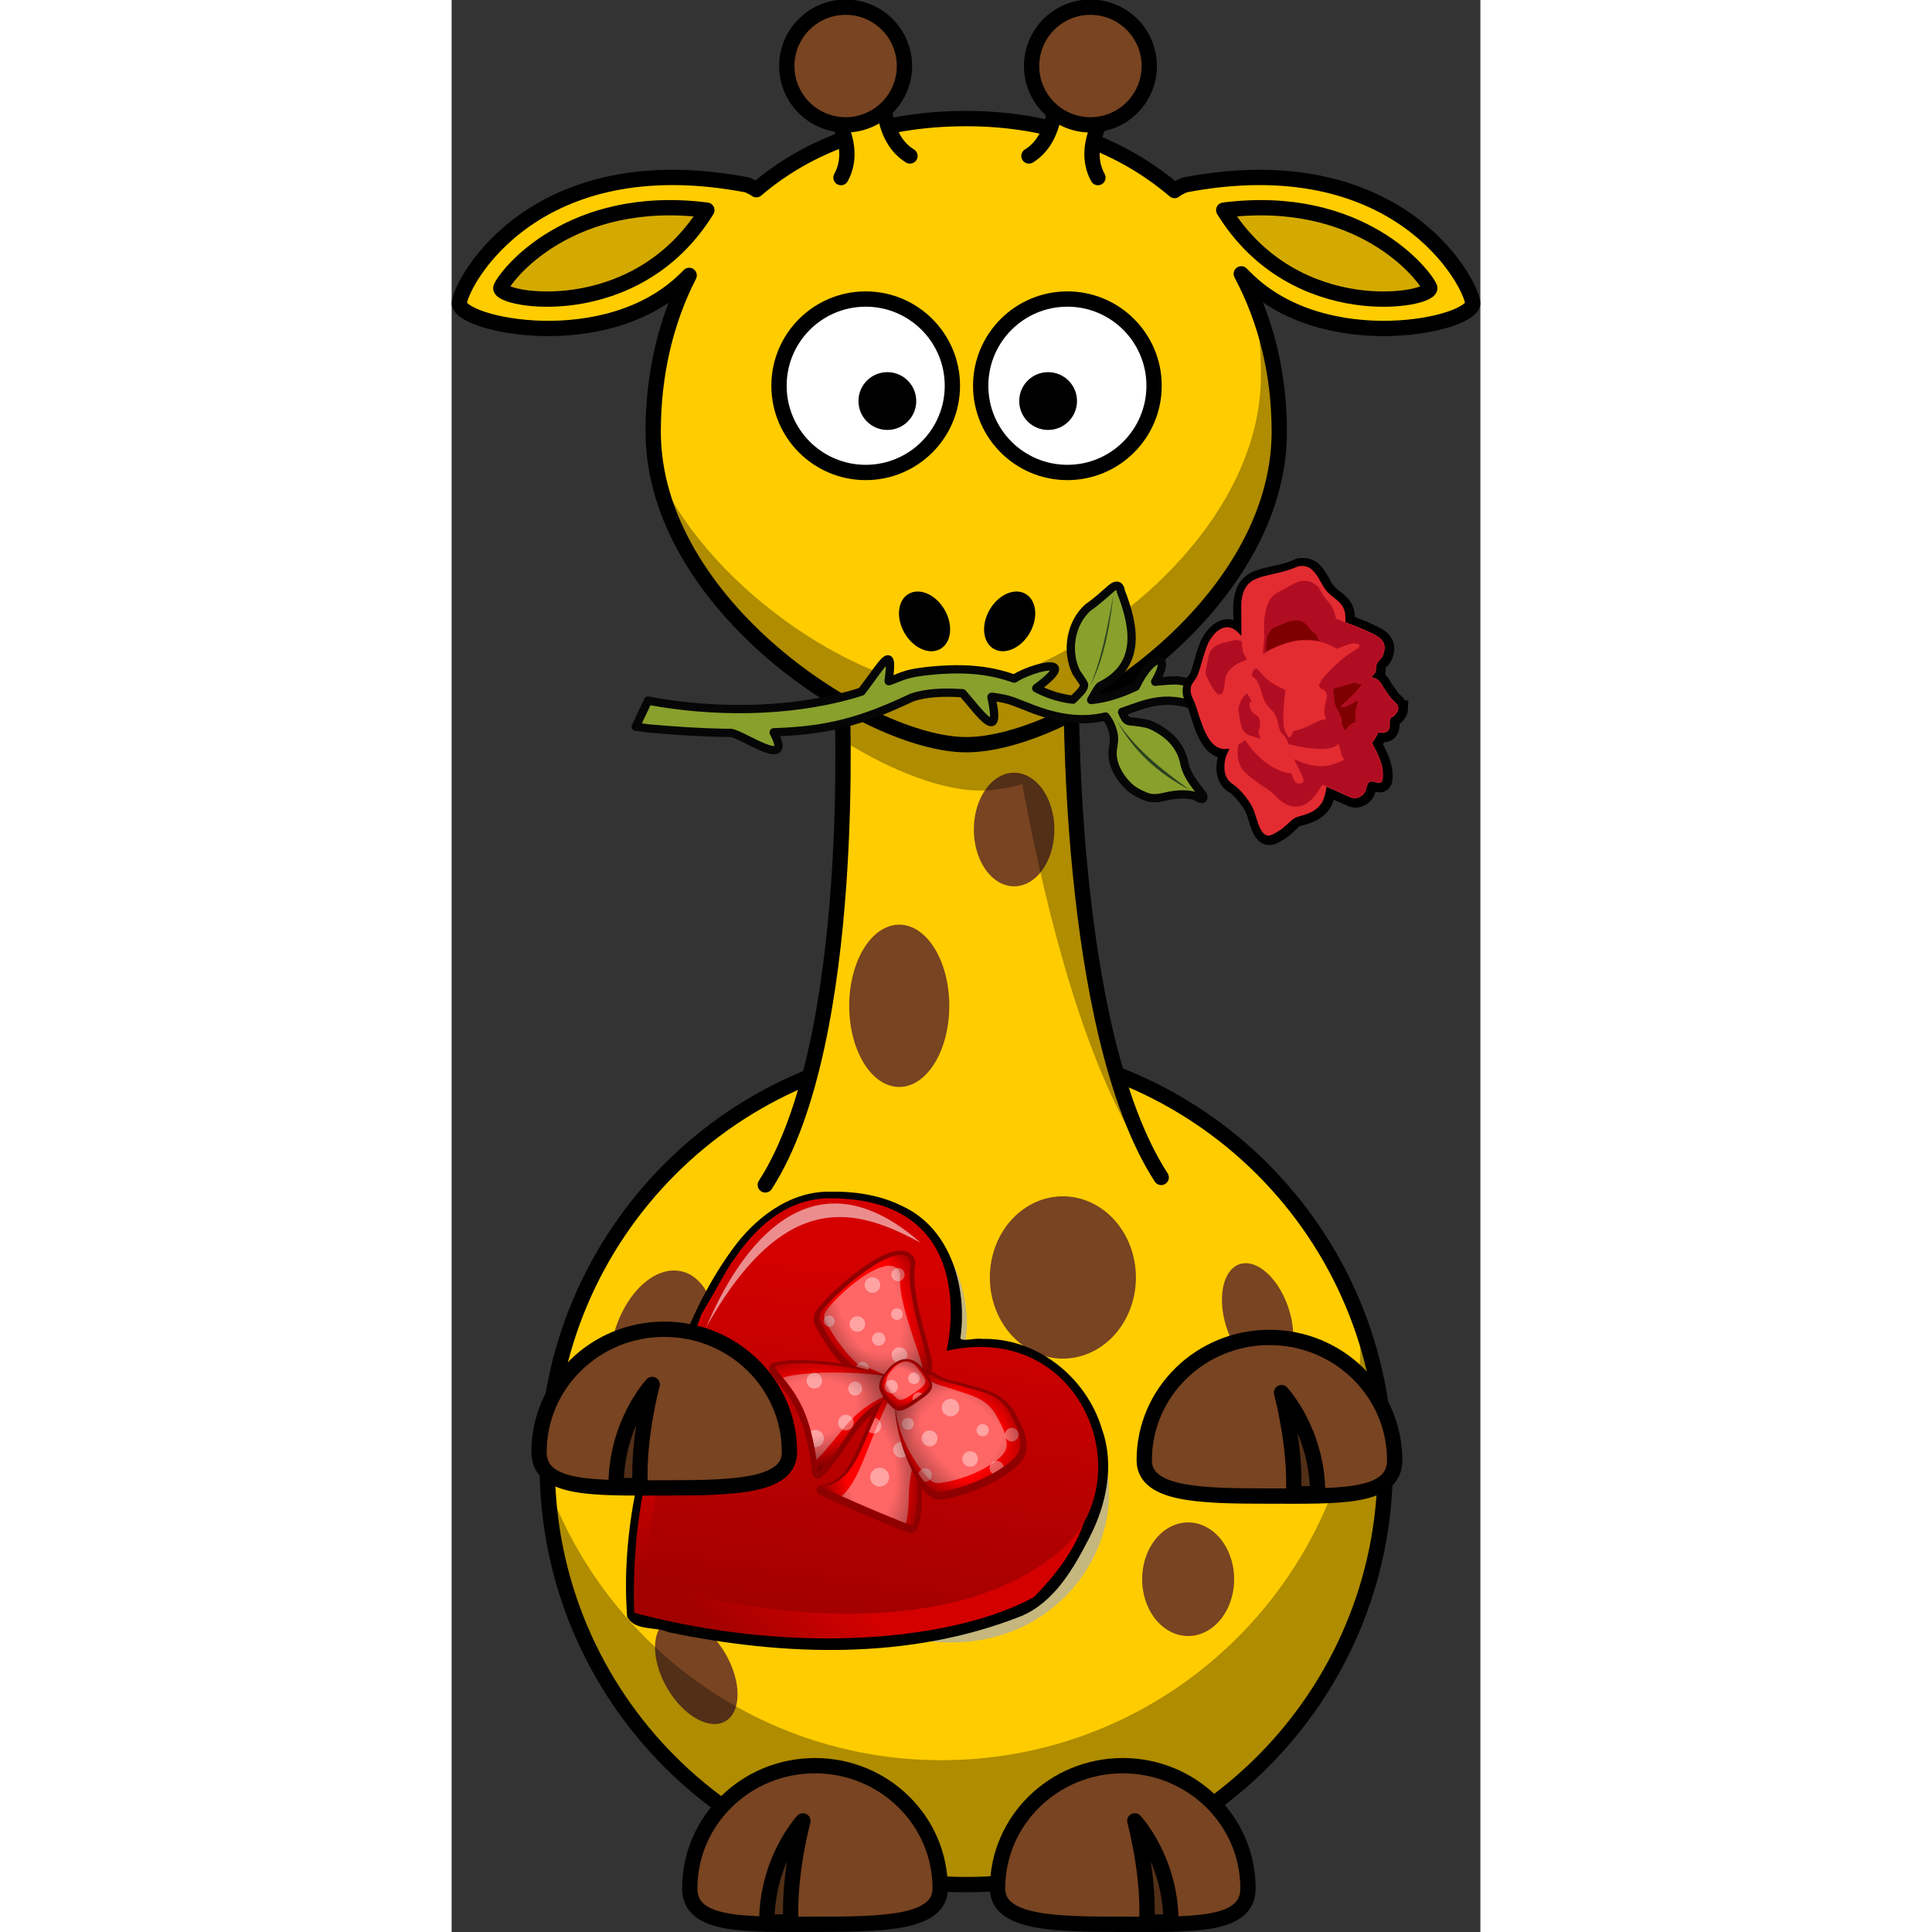 <?xml version="1.0"?>
<svg
    width="500" 
    height="500" 
    xmlns:rdf="http://www.w3.org/1999/02/22-rdf-syntax-ns#"
    xmlns="http://www.w3.org/2000/svg"
    xmlns:cc="http://creativecommons.org/ns#"
    xmlns:xlink="http://www.w3.org/1999/xlink"
    xmlns:dc="http://purl.org/dc/elements/1.1/"
    xmlns:svg="http://www.w3.org/2000/svg"
    xmlns:inkscape="http://www.inkscape.org/namespaces/inkscape"
    xmlns:sodipodi="http://sodipodi.sourceforge.net/DTD/sodipodi-0.dtd"
    xmlns:ns1="http://sozi.baierouge.fr"
    id="svg2"
    viewBox="0 0 268.96 505.1"
    version="1.0"
  >
  <rect x="0" y="0" width="268.96" height="505.1" fill="#333333" stroke="none"/>
  <defs
      id="defs4"
    >
    <linearGradient
        id="linearGradient61860"
        y2="31"
        xlink:href="#linearGradient3801-2"
        gradientUnits="userSpaceOnUse"
        x2="32"
        gradientTransform="matrix(8.303 0 0 8.303 -37.3 690.78)"
        y1="39"
        x1="30"
    />
    <linearGradient
        id="linearGradient3801-2"
      >
      <stop
          id="stop3803-9"
          stop-color="#a20000"
          offset="0"
      />
      <stop
          id="stop3805-96"
          stop-color="#d40000"
          offset="1"
      />
    </linearGradient
    >
    <linearGradient
        id="linearGradient61862"
        y2="30"
        xlink:href="#linearGradient3801-2"
        gradientUnits="userSpaceOnUse"
        x2="19"
        gradientTransform="matrix(8.303 0 0 8.303 -37.3 690.78)"
        y1="38"
        x1="20"
    />
    <linearGradient
        id="linearGradient61864"
        y2="1023.4"
        xlink:href="#linearGradient3801-2"
        gradientUnits="userSpaceOnUse"
        x2="19.146"
        gradientTransform="matrix(20.125 5.002 -5.002 20.125 4912.1 -19901)"
        y1="1031"
        x1="24.768"
    />
    <radialGradient
        id="radialGradient61866"
        xlink:href="#linearGradient8038-0"
        gradientUnits="userSpaceOnUse"
        cy="432.97"
        cx="22.471"
        gradientTransform="matrix(1.866 .666 -.315 .881 150.02 -281.68)"
        r="146.25"
    />
    <linearGradient
        id="linearGradient8038-0"
      >
      <stop
          id="stop8040-4"
          stop-opacity="0"
          offset="0"
      />
      <stop
          id="stop8046-9"
          stop-opacity="0"
          offset=".385"
      />
      <stop
          id="stop8042-3"
          stop-opacity=".604"
          offset="1"
      />
    </linearGradient
    >
    <radialGradient
        id="radialGradient61868"
        xlink:href="#linearGradient8038-0"
        gradientUnits="userSpaceOnUse"
        cy="423.83"
        cx="39.618"
        gradientTransform="matrix(1.793 -1.658 .99 1.071 -421.07 -273.49)"
        r="146.25"
    />
    <radialGradient
        id="radialGradient61870"
        xlink:href="#linearGradient8038-0"
        gradientUnits="userSpaceOnUse"
        cy="437.53"
        cx="408.13"
        gradientTransform="matrix(1.73 -.214 .116 .938 -393.22 -194.25)"
        r="156.27"
    />
    <radialGradient
        id="radialGradient61872"
        xlink:href="#linearGradient8038-0"
        gradientUnits="userSpaceOnUse"
        cy="452.36"
        cx="410.33"
        gradientTransform="matrix(.412 1.539 -1.123 .301 686.8 -631.1)"
        r="156.27"
    />
    <radialGradient
        id="radialGradient61874"
        xlink:href="#linearGradient8038-0"
        gradientUnits="userSpaceOnUse"
        cy="655.49"
        cx="364.84"
        gradientTransform="matrix(1.175 .678 -.349 .605 100.64 -347.67)"
        r="159.2"
    />
    <radialGradient
        id="radialGradient61876"
        xlink:href="#linearGradient8038-0"
        gradientUnits="userSpaceOnUse"
        cy="647.08"
        cx="163.27"
        gradientTransform="matrix(.812 .469 -.748 1.295 501.7 -600.93)"
        r="136.94"
    />
    <radialGradient
        id="radialGradient61878"
        xlink:href="#linearGradient8038-0"
        gradientUnits="userSpaceOnUse"
        cy="651"
        cx="162.9"
        gradientTransform="matrix(1.301 .751 -1.018 1.764 594.67 -946.37)"
        r="136.94"
    />
    <radialGradient
        id="radialGradient61880"
        xlink:href="#linearGradient8038-0"
        gradientUnits="userSpaceOnUse"
        cy="468.42"
        cx="227.08"
        gradientTransform="matrix(.297 1.109 -1.496 .401 848.4 -283.37)"
        r="48.898"
    />
  </defs
  >
  <path
      id="path2383"
      stroke-linejoin="round"
      d="m244.08 383.14c0.018 60.508-49.029 109.57-109.54 109.57-60.508 0-109.55-49.061-109.54-109.57-0.018-60.508 49.029-109.57 109.54-109.57 60.508 0 109.55 49.061 109.54 109.57z"
      stroke="#000"
      stroke-linecap="round"
      stroke-width="4"
      fill="#fc0"
  />
  <path
      id="path3242"
      d="m71.652 432.46a15.203 8.839 60.05 0 1 -15.317 8.826 15.203 8.839 60.05 1 1 15.317 -8.826z"
      fill="#784421"
  />
  <path
      id="path3221"
      d="m237.46 345.56c0.077 1.682 0.125 3.393 0.125 5.094 0 60.464-49.067 109.53-109.53 109.53-47.262 0-87.591-29.999-102.94-71.969 2.654 58.112 50.674 104.47 109.44 104.47 60.464 0 109.53-49.067 109.53-109.53 0-13.202-2.338-25.87-6.625-37.594z"
      fill-opacity=".314"
  />
  <path
      id="path3172"
      stroke-linejoin="round"
      d="m142.73 493.71c0 9.091 14.665 9.381 32.735 9.381s32.735 0.693 32.735-9.381c0-17.716-14.665-32.094-32.735-32.094s-32.735 14.378-32.735 32.094z"
      stroke="#000"
      stroke-linecap="round"
      stroke-width="4"
      fill="#784421"
  />
  <path
      id="path3174"
      stroke-linejoin="round"
      d="m188.05 502.49c0-16.368-9.443-26.44-9.443-26.44s3.777 13.849 3.148 26.44h6.295z"
      fill-rule="evenodd"
      fill-opacity=".314"
      stroke="#000"
      stroke-width="4"
  />
  <path
      id="path2399"
      stroke-linejoin="round"
      d="m82.009 309.78c24.501-37.9 20.001-128.73 20.001-128.73l60-3.267s-1.5 91.485 23.5 130.04"
      fill-rule="evenodd"
      stroke="#000"
      stroke-linecap="round"
      stroke-width="4"
      fill="#fc0"
  />
  <path
      id="path3244"
      d="m157.58 216.87a10.521 14.849 0 0 1 -21.042 0 10.521 14.849 0 1 1 21.042 0z"
      fill="#784421"
  />
  <path
      id="path3214"
      d="m162 177.78-17.156 0.938l-42.84 2.34s0.241 4.854 0.312 12.562c13.159 8.256 26.42 13.062 35.719 13.062 3.328 0 7.105-0.572 11.156-1.656 6.186 33.341 17.668 80.343 36.031 102.5l-1 0.344 1.281-0.031c-17.207-26.536-21.834-78.152-23.062-107.75-0.139-3.351-0.245-6.436-0.312-9.156-0.051-2.174-0.075-4.097-0.094-5.781-0.017-1.357-0.027-2.377-0.031-3.375-0.005-1.55-0.006-1.748 0-2.406 0.002-1.045 0-1.594 0-1.594z"
      fill-opacity=".314"
      fill-rule="evenodd"
  />
  <path
      id="path3155"
      stroke-linejoin="round"
      d="m134.54 31.003c-22.79 0-41.278 6.968-54.875 18.594-0.571-0.426-1.343-0.805-2.344-1.25-55.507-10.607-74.604 25.093-75.312 30.75-0.707 5.657 38.515 14.485 59.375-6.375 0.271-0.271 0.455-0.455 0.719-0.719-6.171 12.024-9.406 25.97-9.406 40.844 0 45.174 56.125 81.844 81.844 81.844 26.717 0 81.844-36.669 81.844-81.844 0-15.041-3.463-29.135-9.938-41.25 0.408 0.407 0.701 0.701 1.125 1.125 20.86 20.86 60.082 12.032 59.375 6.375-0.707-5.657-19.773-41.357-75.281-30.75-1.173 0.521-2.085 0.952-2.656 1.469-13.735-11.746-32.207-18.812-54.469-18.812z"
      stroke="#000"
      stroke-linecap="round"
      stroke-width="4"
      fill="#fc0"
  />
  <path
      id="path3157"
      stroke-linejoin="round"
      d="m130.92 100.85c0.004 12.519-10.144 22.67-22.663 22.67s-22.667-10.151-22.663-22.67c-0.004-12.519 10.144-22.67 22.663-22.67s22.666 10.151 22.663 22.67z"
      stroke="#000"
      stroke-linecap="round"
      stroke-width="4"
      fill="#fff"
  />
  <path
      id="path3159"
      stroke-linejoin="round"
      d="m183.65 100.85c0.004 12.519-10.144 22.67-22.663 22.67s-22.667-10.151-22.663-22.67c-0.004-12.519 10.144-22.67 22.663-22.67s22.666 10.151 22.663 22.67z"
      stroke="#000"
      stroke-linecap="round"
      stroke-width="4"
      fill="#fff"
  />
  <path
      id="path3161"
      d="m163.5 104.85c0.001 4.173-3.381 7.556-7.554 7.556-4.173 0-7.556-3.384-7.554-7.556-0.001-4.173 3.381-7.556 7.554-7.556 4.173 0 7.556 3.384 7.554 7.556z"
  />
  <path
      id="path3163"
      d="m121.47 104.85c0.001 4.173-3.381 7.556-7.554 7.556-4.173 0-7.556-3.384-7.554-7.556-0.001-4.173 3.381-7.556 7.554-7.556 4.173 0 7.556 3.384 7.554 7.556z"
  />
  <path
      id="path3231"
      d="m208.96 73.927c1.755 7.632 2.625 15.723 2.625 24.125 0 45.174-55.127 81.844-81.844 81.844-20.706 0-61.097-23.756-76.062-56.594 7.616 40.246 57.172 71.375 80.875 71.375 26.717 0 81.844-36.669 81.844-81.844 0-14.081-2.413-27.332-7.438-38.906z"
      fill-opacity=".314"
  />
  <path
      id="path3329"
      stroke-linejoin="round"
      d="m127.73 493.71c0 9.091-14.665 9.381-32.735 9.381s-32.735 0.693-32.735-9.381c0-17.716 14.665-32.094 32.735-32.094s32.735 14.378 32.735 32.094z"
      stroke="#000"
      stroke-linecap="round"
      stroke-width="4"
      fill="#784421"
  />
  <path
      id="path3331"
      stroke-linejoin="round"
      d="m82.403 502.49c0-16.368 9.443-26.44 9.443-26.44s-3.777 13.849-3.148 26.44h-6.295z"
      fill-rule="evenodd"
      fill-opacity=".314"
      stroke="#000"
      stroke-width="4"
  />
  <path
      id="path2398"
      d="m151.14 165.48c-2.293 3.973-6.5 5.839-9.397 4.166-2.897-1.672-3.385-6.249-1.09-10.221 2.293-3.973 6.5-5.839 9.397-4.166s3.385 6.249 1.09 10.221z"
  />
  <path
      id="path2412"
      d="m118.4 165.48c2.293 3.973 6.5 5.839 9.397 4.166 2.897-1.672 3.385-6.249 1.09-10.221-2.293-3.973-6.5-5.839-9.397-4.166s-3.385 6.249-1.09 10.221z"
  />
  <path
      id="path3190"
      stroke-linejoin="round"
      d="m201.86 54.94c35.782-4.567 52.523 16.965 53.837 20.227 1.313 3.263-35.125 10.114-53.837-20.227z"
      fill-rule="evenodd"
      stroke="#000"
      stroke-width="4"
      fill="#d4aa00"
  />
  <path
      id="path3230"
      d="m68.203 356.28a13.435 21.213 13.776 0 1 -26.097 -6.398 13.435 21.213 13.776 1 1 26.097 6.398z"
      fill="#784421"
  />
  <path
      id="path3232"
      d="m141.42 390.2a24.395 25.809 0 0 1 -48.79 0 24.395 25.809 0 1 1 48.79 0z"
      fill="#784421"
  />
  <path
      id="path3234"
      d="m218.77 341.91a14.849 8.485 71.565 0 1 -16.1 5.367 14.849 8.485 71.565 0 1 16.1 -5.367z"
      fill="#784421"
  />
  <path
      id="path3236"
      d="m204.58 412.87a12.021 14.849 0 0 1 -24.042 0 12.021 14.849 0 1 1 24.042 0z"
      fill="#784421"
  />
  <path
      id="path3238"
      d="m178.9 333.98a19.092 21.213 0 0 1 -38.184 0 19.092 21.213 0 1 1 38.184 0z"
      fill="#784421"
  />
  <path
      id="path3240"
      d="m130.11 262.96a13.081 21.213 0 0 1 -26.163 0 13.081 21.213 0 1 1 26.163 0z"
      fill="#784421"
  />
  <path
      id="path3246"
      stroke-linejoin="round"
      d="m66.732 54.94c-35.782-4.567-52.523 16.965-53.837 20.227-1.313 3.263 35.125 10.114 53.837-20.227z"
      fill-rule="evenodd"
      stroke="#000"
      stroke-width="4"
      fill="#d4aa00"
  />
  <g
      id="g4540"
      transform="translate(817.85 165.13)"
    >
    <g
        id="g4537"
      >
      <path
          id="path3172-7"
          stroke-linejoin="round"
          d="m-636.77 216.62c0 9.091 14.665 9.381 32.735 9.381s32.735 0.693 32.735-9.381c0-17.716-14.665-32.094-32.735-32.094s-32.735 14.378-32.735 32.094z"
          stroke="#000"
          stroke-linecap="round"
          stroke-width="4"
          fill="#784421"
      />
    </g
    >
    <path
        id="path3174-4"
        stroke-linejoin="round"
        d="m-591.44 225.4c0-16.368-9.443-26.44-9.443-26.44s3.777 13.849 3.148 26.44h6.295z"
        fill-rule="evenodd"
        fill-opacity=".314"
        stroke="#000"
        stroke-width="4"
    />
  </g
  >
  <g
      id="g61827"
      transform="matrix(.709 0 0 .709 -713.07 -76.965)"
    >
    <path
        id="path2882-0"
        opacity=".72"
        d="m1190.2 611.04c22.698-12.698-29.697-142.99-53.188 85.968 107.17 66.775 159.16-82.051 53.188-85.968z"
        style="color:#000000"
        fill="#afafaf"
    />
    <path
        id="path3832-4-9"
        style="color:#000000"
        d="m1144.9 547.98c-14.903-0.087-27.823 10.195-35.884 21.599-9.484 13.057-16.219 27.909-21.661 43.042-11.532 29.097-19.248 60.632-16.888 92.097 2.88 5.427 10.197 3.441 15.051 5.666 42.761 8.902 88.909 10.413 130.07-5.821 12.383-5.111 19.528-17.687 25.379-29.098 6.282-12.219 9.305-26.795 4.555-40.037-5.718-19.069-24.033-33.731-44.282-33.157-2.431-0.49-6.876 1.114-7.902-0.186 2.666-18.491-3.419-40.492-21.382-48.775-8.316-4.176-17.79-5.526-27.053-5.33z"
    />
    <g
        id="g51791-5"
        transform="matrix(.233 .972 -.972 .233 1392.9 342.6)"
      >
      <g
          id="g48434-7"
          transform="matrix(.471 -.493 .493 .471 -300.36 -10.743)"
        >
        <path
            id="path3832-43"
            d="m151.05 1003 2.613 19.872c87.677-23.887 157.75-74.725 182.66-116.24 6.264-24.742 5.929-43.829 0-58.12l-185.27 154.46z"
            style="color:#000000"
            fill="url(#linearGradient61860)"
        />
        <path
            id="path3834-0"
            d="m103.85 831.93v33.211c8.303 41.514 8.303 91.331 49.817 157.75v-24.908l-49.817-166.06z"
            style="color:#000000"
            fill="url(#linearGradient61862)"
        />
        <path
            id="path3657-8"
            d="m228.39 815.33s-23.677-81.505-95.868-39.693c-74.035 42.88 18.18 230.77 18.18 230.77s150.84-34.347 185.06-127.72c20.497-55.919-51.731-115.2-107.37-63.36z"
            style="color:#000000"
            fill="url(#linearGradient61864)"
        />
        <path
            id="path4089-5"
            opacity=".78"
            style="color:#000000"
            d="m24.5 1014.1c-4.534 0.166-9.482 1.078-9.312 11.812-0.156-1.53-2.04-14.042 9.312-11.812z"
            fill-opacity=".71"
            transform="matrix(8.303 0 0 8.303 -16.543 -7648.2)"
            fill="#fff"
        />
      </g
      >
      <g
          id="g48308-7"
          transform="matrix(.191 -.085 .085 .191 162.67 267.15)"
        >
        <path
            id="path2297-0"
            d="m47.087 7.675c-11.863-0.155-22.688 9.345-28.693 25.605-8.451 22.883-10.153 55.278-9.199 86.46 0.954 31.182 4.744 60.623 8.953 77.284 1.854 7.338 5.222 12.799 9.333 16.339 4.111 3.539 8.677 4.979 11.997 5.573 30.399 5.413 57.059 6.73 81.626 3.85-30.8 30.16-59.225 63.035-71.062 88.542-0.604 1.302-1.418 2.707-2.26 4.521-0.842 1.815-2.448 4.363-1.164 8.886 0.642 2.261 2.382 4.451 4.118 5.618s3.374 1.632 4.924 1.947c3.101 0.631 6.24 0.633 10.587 0.403 55.56-2.929 91.162-0.154 170.06 44.808 1.246 0.71 3.609 3.158 8.169 5.058 1.14 0.475 2.57 1.024 4.834 0.918 2.265-0.106 5.456-1.587 7.05-3.715 3.189-4.256 2.288-7.192 1.858-10.34-2.827-20.663-7.669-38.881-23.545-84.759-6.764-19.547-9.436-35.599-9.535-49.956 17.342 31.856 33.045 57.194 42.458 78.582 11.651 26.474 14.356 46.045 1.477 70.413-1.621 3.052-1.11 6.8 1.269 9.306 2.38 2.506 6.095 3.211 9.228 1.75 23.362-10.786 104.31-55.505 147.41-82.208 2.969-1.84 5.532-3.984 7.117-7.274 1.586-3.29 1.377-7.402 0.358-10.094-2.038-5.384-5.162-7.675-6.849-9.848-11.467-14.767-27.968-27.964-46.196-40.869 0.22-0.006 0.452 0.006 0.671 0 10.188-0.293 17.831-1.258 24.396-4.387 6.565-3.129 11.184-8.605 14.436-14.906 17.683-34.231 31.645-80.163 32.297-123.73 0.326-21.804-4.031-34.858-11.325-43.129-7.294-8.271-15.856-10.831-20.815-13.989-3.594-2.288-7.258-3.299-11.997-4.633-4.738-1.334-10.223-2.617-15.712-3.738-10.978-2.242-20.866-3.934-26.903-3.962-19.025-0.086-33.867 5.114-47.874 13.608s-27.481 19.98-46.129 33.528c-9.644 7.006-17.024 14.65-26.433 18.845-6.168 2.75-11.831 4.361-17.301 8.169-0.063 0.044-0.116 0.112-0.179 0.157-0.711-1.194-1.44-2.365-2.395-3.491-4.777-5.634-11.278-8.885-21.889-13.765-16.736-7.697-44.537-17.966-72.136-30.618-27.64-12.649-54.865-27.921-68.891-43.26-4.143-4.531-9.974-7.417-16.182-7.498z"
            fill="#8f0000"
            fill-rule="evenodd"
        />
        <path
            id="path2299-4"
            d="m209.71 142.6c-12.248 0.185-17.285 9.133-8.287 29.412 48.384 109.04 102.4 151.94 71.375 210.63 21.746-10.04 102.57-54.6 144.7-80.701 8.739-5.415 2.795-9.763-1.48-15.269-12.112-15.597-31.241-30.135-52.482-44.748-39.147-5.594-83.616-18.785-122.24-46.781-31.092-22.534-22.243-33.098-18.783-50.405-4.79-1.454-9.118-2.199-12.795-2.143z"
            fill="#f00"
            fill-rule="evenodd"
        />
        <path
            id="path2301-7"
            d="m223.57 127.47c0.027-16.329 8.798-17.208 22.671-23.393 11.011-4.909 18.816-13.095 27.53-19.425 37.309-27.104 53.29-45.191 88.097-45.033 7.674 0.035 42.51 6.367 49.708 10.951 12.277 7.817 28.666 8.651 28.053 49.585-0.619 41.372-14.105 85.895-31.006 118.61-5.534 10.723-12.285 14.212-31.498 14.765-42.181 1.215-92.661-6.324-135.84-36.912-36.708-26.006-17.765-40.619-17.718-69.149z"
            fill="#f00"
            fill-rule="evenodd"
        />
        <path
            id="path2303-8"
            d="m46.493 15.608c-7.323-0.095-15.523 5.875-20.772 20.087-15.159 41.047-7.749 126.3 0 156.98 3.04 12.037 9.885 14.883 14.761 15.756 37.597 6.695 68.751 6.977 97.141 0.619 12.774-11.597 29.925-23.757 42.383-30.517 10.169-5.517 14.593-6.279 16.043-4.287 1.03-2.13 1.801-4.201 2.409-6.165 7.058-22.804 11.454 1.321 15.269-16.485 1.876-8.753 11.85-18.593 9.723-28.285-3.558-16.21-4.429-18.629-24.992-28.086-31.8-14.625-110.87-41.049-141.73-74.797-2.791-3.057-6.391-4.767-10.227-4.817z"
            fill="#f00"
            fill-rule="evenodd"
        />
        <path
            id="path2305-3"
            d="m56.726 310.8c-3.098 6.675-7.552 10.686 8.367 9.843 55.364-2.918 93.552 0.425 172.26 45.279 4.744 2.703 11.138 9.462 9.843 0-2.714-19.836-7.259-37.035-22.886-82.191-14.898-43.052-10.705-71.487-1.723-99.417 9.247-28.755 13.714-47.425-29.038-17.226-44.42 31.39-117.75 102.61-136.82 143.72z"
            fill="#f00"
            fill-rule="evenodd"
        />
        <path
            id="path2307-5"
            d="m57.012 36.733c-6.435 0-11.645 5.21-11.645 11.645 0 6.435 5.21 11.668 11.645 11.668 6.435 0 11.668-5.232 11.668-11.668 0-6.435-5.232-11.645-11.668-11.645zm346.16 12.154c-6.637 0-12.021 5.384-12.021 12.021 0 6.637 5.384 12.043 12.021 12.043 6.637 0 12.021-5.406 12.021-12.043 0-6.637-5.384-12.021-12.021-12.021zm-359.02 32.727c-7.588 0-13.745 6.179-13.745 13.767 0 7.588 6.157 13.745 13.745 13.745 7.588 0 13.745-6.157 13.745-13.745 0-7.588-6.157-13.767-13.745-13.767zm66.934 0.508c-5.686 0-10.297 4.611-10.298 10.298 0 5.686 4.611 10.297 10.298 10.297 5.686 0 10.297-4.611 10.297-10.297 0-5.686-4.611-10.298-10.297-10.298zm254.7 3.933c-5.958 0-10.806 4.826-10.806 10.784 0 5.958 4.848 10.806 10.806 10.806 5.958 0 10.784-4.848 10.784-10.806 0-5.958-4.826-10.784-10.784-10.784zm-66.204 15.999c-8.539 0-15.468 6.929-15.468 15.468 0 8.539 6.929 15.468 15.468 15.468 8.539 0 15.468-6.929 15.468-15.468 0-8.539-6.929-15.468-15.468-15.468zm134.11 3.204c-6.909 0-12.507 5.598-12.507 12.507 0 6.909 5.598 12.507 12.507 12.507 1.207 0 2.364-0.167 3.469-0.486 1.135-7.734 1.92-15.469 2.276-23.136-1.723-0.891-3.673-1.392-5.745-1.392zm-262.57 13.77c-7.588 0-13.745 6.157-13.745 13.745 0 7.588 6.157 13.745 13.745 13.745 2.346 0 4.542-0.598 6.475-1.635 0.037-0.356 0.067-0.693 0.11-1.061 0.722-6.123 2.879-11.563 6.209-16.043-2.001-5.118-6.97-8.751-12.795-8.751zm221.46 12.551c-7.588 0-13.745 6.157-13.745 13.745 0 7.588 6.157 13.745 13.745 13.745 7.588 0 13.745-6.157 13.745-13.745 0-7.588-6.157-13.745-13.745-13.745zm-266.25 1.238c-6.501 0-11.778 5.277-11.778 11.778 0 6.501 5.277 11.778 11.778 11.778 6.501 0 11.778-5.277 11.778-11.778 0-6.501-5.277-11.778-11.778-11.778zm-43.798 11.8c-7.588 0-13.745 6.157-13.745 13.745 0 7.588 6.157 13.745 13.745 13.745 7.588 0 13.745-6.157 13.745-13.745 0-7.588-6.157-13.745-13.745-13.745zm237.7 21.413c-7.724 0-13.988 6.264-13.988 13.988 0 7.724 6.264 14.01 13.988 14.01 7.724 0 14.01-6.286 14.01-14.01 0-7.724-6.286-13.988-14.01-13.988zm-43.797 18.208c-5.822 0-10.541 4.74-10.541 10.563 0 5.822 4.718 10.541 10.541 10.541 5.822 0 10.541-4.718 10.541-10.541 0-5.822-4.718-10.563-10.541-10.563zm-228.36 0.751c-5.415 0-9.811 4.397-9.811 9.811s4.397 9.789 9.811 9.789c5.415 0 9.811-4.375 9.811-9.789 0-5.415-4.397-9.811-9.811-9.811zm101.76 2.453c-6.162 0-11.181 4.997-11.181 11.159 0 2.747 1 5.259 2.652 7.204 5.474-4.72 11.515-9.441 17.546-13.767-2.03-2.779-5.312-4.596-9.016-4.596zm216.91 26.34c-6.501 0-11.778 5.277-11.778 11.778 0 3.036 1.16 5.8 3.05 7.889 5.905 0.223 11.692 0.262 17.347 0.133 1.958-2.103 3.16-4.923 3.16-8.021 0-6.501-5.277-11.778-11.778-11.778zm-196.12 4.663c-6.773 0-12.286 5.491-12.286 12.264 0 6.773 5.513 12.286 12.286 12.286 6.773 0 12.264-5.513 12.264-12.286 0-6.773-5.491-12.264-12.264-12.264zm123.61 5.48c-1.59 2.27-2.519 5.04-2.519 8.021 0 7.724 6.264 13.988 13.988 13.988 7.504 0 13.645-5.905 13.988-13.325-8.467-2.445-16.976-5.331-25.456-8.684zm-52.018 7.071c-3.608 0-6.894 1.392-9.347 3.668 4.537 8.202 8.919 15.931 13.104 23.291 5.761-1.637 9.988-6.93 9.988-13.214 0-7.588-6.157-13.745-13.745-13.745zm-126.49 34.693c-7.588 0-13.745 6.157-13.745 13.745 0 7.588 6.157 13.745 13.745 13.745 7.588 0 13.745-6.157 13.745-13.745 0-7.588-6.157-13.745-13.745-13.745zm92.523 0.751c-7.588 0-13.745 6.157-13.745 13.745 0 7.588 6.157 13.745 13.745 13.745 7.588 0 13.767-6.157 13.767-13.745 0-7.588-6.179-13.745-13.767-13.745zm112.72 8.353c-9.218 0-16.706 7.488-16.706 16.706 0 9.218 7.488 16.706 16.706 16.706 9.218 0 16.684-7.488 16.684-16.706 0-9.218-7.466-16.706-16.684-16.706zm-123.25 50.23c-7.825 0-14.264 5.924-15.115 13.524 8.244 3.418 16.932 7.399 26.23 12.065 2.532-2.72 4.088-6.354 4.088-10.364 0-8.403-6.8-15.225-15.203-15.225z"
            fill="#fff"
            fill-opacity=".4"
        />
        <path
            id="path2309-1"
            d="m223.2 135.5c0.025-13.811 8.133-14.554 20.957-19.785 10.179-4.152 17.394-11.075 25.449-16.429 34.489-22.924 49.262-38.221 81.438-38.087 7.094 0.03 39.297 5.385 45.951 9.262 11.349 6.611 26.499 7.316 25.933 41.937-0.572 34.99-13.039 72.646-28.663 100.32-5.116 9.069-11.357 12.019-29.118 12.487-38.993 1.028-85.657-5.349-125.57-31.219-33.934-21.994-16.423-34.354-16.379-58.483z"
            fill-rule="evenodd"
            fill="#fff"
            fill-opacity=".4"
        />
        <path
            id="path2311-3"
            d="m50.668 42.753c-7.151-0.078-15.158 4.802-20.282 16.416-14.802 33.545-7.567 103.22 0 128.29 2.969 9.837 9.652 12.163 14.413 12.876 36.712 5.472 67.132 5.702 94.853 0.506 12.474-9.477 29.22-19.415 41.385-24.939 9.929-4.509 14.25-5.131 15.665-3.503 1.006-1.74 1.758-3.433 2.352-5.038 6.892-18.636 11.184 1.08 14.91-13.472 1.831-7.153 11.571-15.195 9.494-23.116-3.474-13.248-4.325-15.224-24.404-22.953-31.06-11.966-108.27-33.56-138.4-61.14-2.731-2.499-6.246-3.896-9.992-3.937z"
            fill-rule="evenodd"
            fill="#fff"
            fill-opacity=".4"
        />
        <path
            id="path2313-0"
            d="m219.47 152.3c-5.421 1.571-13.594 6.122-25.434 14.452-0.55 0.489-1.087 0.943-1.657 1.458-36.592 33.087-97.056 107.47-114.97 151.9 47.16-1.569 84.238 3.908 151.63 41.146-2.32-15.586-6.395-34.709-14.386-67.884-11.127-46.197-6.973-76.695 1.105-106.67 4.673-17.338 8.051-31.285 3.735-34.406-0.007 0.002-0.015-0.002-0.022 0z"
            fill-rule="evenodd"
            fill="#fff"
            fill-opacity=".4"
        />
        <path
            id="path2315-0"
            d="m209.71 142.6c-7.487 0.113-12.277 3.514-12.817 10.762 5.438 2.784 10.99 5.148 16.021 6.784 1.389-2.124 3.696-3.286 6.74-3.558 0.829-3.728 1.998-7.577 2.851-11.844-4.79-1.454-9.118-2.199-12.795-2.143zm3.204 17.546c-2.836 4.338-1.831 12.696 4.641 25.788 43.924 88.855 85.46 133.79 89.319 179.15 32.396-17.423 77.391-42.784 106.75-60.768-0.961-1.192-2.01-2.422-3.005-3.712-12.035-15.597-32.501-28.842-49.3-44.748-3.967-3.756-9.378-9.744-15.711-16.971-34.424-6.829-71.483-19.93-104.32-43.731-19.85-14.386-23.409-23.892-22.495-33.39-1.843-0.412-3.813-0.942-5.878-1.613z"
            fill-rule="evenodd"
            fill="#fff"
            fill-opacity=".4"
        />
        <path
            id="path2317-6"
            d="m46.493 15.608c-7.323-0.095-15.523 5.875-20.772 20.087-15.159 41.047-7.749 126.3 0 156.98 3.04 12.037 9.885 14.883 14.761 15.756 37.597 6.695 68.751 6.977 97.141 0.619 12.774-11.597 29.925-23.757 42.383-30.517 10.169-5.517 14.593-6.279 16.043-4.287 1.03-2.13 1.801-4.201 2.409-6.165 7.058-22.804 11.454 1.321 15.269-16.485 1.876-8.753 11.85-18.593 9.723-28.285-3.558-16.21-4.429-18.629-24.992-28.086-31.8-14.625-110.87-41.049-141.73-74.797-2.791-3.057-6.391-4.767-10.227-4.817z"
            fill="url(#radialGradient61866)"
            fill-rule="evenodd"
        />
        <path
            id="path2319-3"
            d="m46.493 15.608c-7.323-0.095-15.523 5.875-20.772 20.087-15.159 41.047-7.749 126.3 0 156.98 3.04 12.037 9.885 14.883 14.761 15.756 37.597 6.695 68.751 6.977 97.141 0.619 12.774-11.597 29.925-23.757 42.383-30.517 10.169-5.517 14.593-6.279 16.043-4.287 1.03-2.13 1.801-4.201 2.409-6.165 7.058-22.804 11.454 1.321 15.269-16.485 1.876-8.753 11.85-18.593 9.723-28.285-3.558-16.21-4.429-18.629-24.992-28.086-31.8-14.625-110.87-41.049-141.73-74.797-2.791-3.057-6.391-4.767-10.227-4.817z"
            fill="url(#radialGradient61868)"
            fill-rule="evenodd"
        />
        <path
            id="path2321-7"
            d="m223.57 127.47c0.027-16.329 8.798-17.208 22.671-23.393 11.011-4.909 18.816-13.095 27.53-19.425 37.309-27.104 53.29-45.191 88.097-45.033 7.674 0.035 42.51 6.367 49.708 10.951 12.277 7.817 28.666 8.651 28.053 49.585-0.619 41.372-14.105 85.895-31.006 118.61-5.534 10.723-12.285 14.212-31.498 14.765-42.181 1.215-92.661-6.324-135.84-36.912-36.708-26.006-17.765-40.619-17.718-69.149z"
            fill="url(#radialGradient61870)"
            fill-rule="evenodd"
        />
        <path
            id="path2323-1"
            d="m223.57 127.47c0.027-16.329 8.798-17.208 22.671-23.393 11.011-4.909 18.816-13.095 27.53-19.425 37.309-27.104 53.29-45.191 88.097-45.033 7.674 0.035 42.51 6.367 49.708 10.951 12.277 7.817 28.666 8.651 28.053 49.585-0.619 41.372-14.105 85.895-31.006 118.61-5.534 10.723-12.285 14.212-31.498 14.765-42.181 1.215-92.661-6.324-135.84-36.912-36.708-26.006-17.765-40.619-17.718-69.149z"
            fill="url(#radialGradient61872)"
            fill-rule="evenodd"
        />
        <path
            id="path2325-7"
            d="m209.71 142.6c-12.248 0.185-17.285 9.133-8.287 29.412 48.384 109.04 102.4 151.94 71.375 210.63 21.746-10.04 102.57-54.6 144.7-80.701 8.739-5.415 2.795-9.763-1.48-15.269-12.112-15.597-31.241-30.135-52.482-44.748-39.147-5.594-83.616-18.785-122.24-46.781-31.092-22.534-22.243-33.098-18.783-50.405-4.79-1.454-9.118-2.199-12.795-2.143z"
            fill="url(#radialGradient61874)"
            fill-rule="evenodd"
        />
        <path
            id="path2327-7"
            d="m56.726 310.8c-3.098 6.675-7.552 10.686 8.367 9.843 55.364-2.918 93.552 0.425 172.26 45.279 4.744 2.703 11.138 9.462 9.843 0-2.714-19.836-7.259-37.035-22.886-82.191-14.898-43.052-10.705-71.487-1.723-99.417 9.247-28.755 13.714-47.425-29.038-17.226-44.42 31.39-117.75 102.61-136.82 143.72z"
            fill="url(#radialGradient61876)"
            fill-rule="evenodd"
        />
        <path
            id="path2329-7"
            d="m56.726 310.8c-3.098 6.675-7.552 10.686 8.367 9.843 55.364-2.918 93.552 0.425 172.26 45.279 4.744 2.703 11.138 9.462 9.843 0-2.714-19.836-7.259-37.035-22.886-82.191-14.898-43.052-10.705-71.487-1.723-99.417 9.247-28.755 13.714-47.425-29.038-17.226-44.42 31.39-117.75 102.61-136.82 143.72z"
            fill="url(#radialGradient61878)"
            fill-rule="evenodd"
        />
        <path
            id="path2331-5"
            d="m226.31 409.72c-3.637 0.031-7.193 0.132-10.562 0.375-23.397 1.707-39.324 17.384-41.906 39.281-2.365 20.061 1.83 26.811 3.5 36.594 3.404 19.939 14.657 35.166 29.375 38.219 17.322 3.593 27.534 3.343 35.219 2.125 8.052-1.276 15.294-1.191 22.062-4.625 6.769-3.434 11.435-10.731 13.5-22.844 2.897-16.987 2.065-20.225 3.188-41.469 0.551-10.417 0.936-20.415-1.656-28.969-2.593-8.554-9.488-15.611-20.219-16.875-9.767-1.151-21.556-1.906-32.5-1.812z"
            fill="#8f0000"
            transform="matrix(.733 0 0 .733 50.292 -185.53)"
            fill-rule="evenodd"
        />
        <path
            id="path2333-3"
            d="m181.24 143.22c1.661-14.088 11.152-23.5 26.331-24.608 9.135-0.658 20.772-0.076 29.776 0.984 12.899 1.52 13.075 14.074 12.304 28.669-0.8 15.134-0.198 17.085-2.215 28.915-2.731 16.016-10.253 14.602-22.147 16.487-5.045 0.8-11.67 1.003-23.624-1.476-8.305-1.723-15.732-11.04-17.964-24.116-1.292-7.567-4.069-11.218-2.461-24.854z"
            fill="#f00"
            fill-rule="evenodd"
        />
        <path
            id="path2335-5"
            d="m219.36 126.91c-5.686 0-10.32 4.611-10.32 10.297 0 5.686 4.633 10.297 10.32 10.297 5.686 0 10.297-4.611 10.297-10.297 0-5.686-4.611-10.297-10.297-10.297zm30.517 15.314c-4.64 1.108-8.11 5.256-8.11 10.231 0 4.681 3.065 8.657 7.292 10.032 0.151-3.513 0.246-7.589 0.597-14.231 0.109-2.066 0.183-4.074 0.221-6.033zm-43.333 24.042c-6.501 0-11.756 5.277-11.756 11.778s5.255 11.778 11.756 11.778 11.778-5.277 11.778-11.778c0-6.501-5.277-11.778-11.778-11.778z"
            fill="#fff"
            fill-opacity=".4"
        />
        <path
            id="path2337-6"
            d="m182.9 142.12c1.391-11.796 9.338-19.677 22.047-20.605 7.649-0.551 17.392-0.064 24.932 0.824 10.8 1.272 10.948 11.784 10.302 24.004-0.67 12.672-0.165 14.306-1.854 24.211-2.287 13.41-8.585 12.226-18.544 13.805-4.224 0.67-9.772 0.84-19.781-1.236-6.954-1.442-13.172-9.244-15.041-20.193-1.082-6.336-3.407-9.393-2.061-20.811z"
            fill-rule="evenodd"
            fill="#fff"
            fill-opacity=".4"
        />
        <path
            id="path2339-2"
            d="m181.24 143.22c1.661-14.088 11.152-23.5 26.331-24.608 9.135-0.658 20.772-0.076 29.776 0.984 12.899 1.52 13.075 14.074 12.304 28.669-0.8 15.134-0.198 17.085-2.215 28.915-2.731 16.016-10.253 14.602-22.147 16.487-5.045 0.8-11.67 1.003-23.624-1.476-8.305-1.723-15.732-11.04-17.964-24.116-1.292-7.567-4.069-11.218-2.461-24.854z"
            fill="url(#radialGradient61880)"
            fill-rule="evenodd"
        />
      </g
      >
    </g
    >
  </g
  >
  <g
      id="g4566"
      stroke-linejoin="round"
      stroke="#000"
      stroke-width="4"
      transform="translate(875.58 223.93)"
    >
    <path
        id="path3329-0"
        d="m-787.25 155.68c0 9.091-14.665 9.381-32.735 9.381s-32.735 0.693-32.735-9.381c0-17.716 14.665-32.094 32.735-32.094s32.735 14.378 32.735 32.094z"
        stroke-linecap="round"
        fill="#784421"
    />
    <path
        id="path3331-9"
        d="m-832.58 164.46c0-16.368 9.443-26.44 9.443-26.44s-3.777 13.849-3.148 26.44h-6.295z"
        fill-rule="evenodd"
        fill-opacity=".314"
    />
  </g
  >
  <path
      id="path3224"
      d="m101.8 46.432c5.65-10.253-6.013-22.627-6.013-22.627l17.324-4.243s-2.475 15.556 6.718 21.213"
      fill-rule="evenodd"
      stroke="#000"
      stroke-linecap="round"
      stroke-width="4"
      fill="#fc0"
  />
  <path
      id="path3186"
      stroke-linejoin="round"
      d="m118.39 17.385a15.38 15.38 0 0 1 -30.759 0 15.38 15.38 0 1 1 30.759 0z"
      stroke="#000"
      stroke-linecap="round"
      stroke-width="4"
      fill="#784421"
  />
  <path
      id="path3228"
      d="m168.97 46.432c-5.657-10.253 6.01-22.627 6.01-22.627l-17.324-4.243s2.475 15.556-6.718 21.213"
      fill-rule="evenodd"
      stroke="#000"
      stroke-linecap="round"
      stroke-width="4"
      fill="#fc0"
  />
  <path
      id="path3222"
      stroke-linejoin="round"
      d="m182.39 17.385a15.38 15.38 0 0 1 -30.759 0 15.38 15.38 0 1 1 30.759 0z"
      stroke="#000"
      stroke-linecap="round"
      stroke-width="4"
      fill="#784421"
  />
  <g
      id="g22489"
      transform="matrix(.513 0 0 .513 -19.149 -105.3)"
    >
    <g
        id="g5464-8-0"
        transform="matrix(4.239 0 0 4.239 -243.39 -749.58)"
      >
      <path
          id="rect6781-9-6-6-3-0-7-5"
          stroke-linejoin="round"
          d="m146.13 295.67c-0.18 0.017-0.412 0.141-0.678 0.392-0.883 0.756-1.7 1.523-2.725 2.226-2.115 1.895-2.65 5.295-1.395 7.819 0.291 0.411 0.569 0.831 0.845 1.26 0.381 0.57-0.731 1.437-1.262 2.002-1.206-0.136-2.481-0.466-3.841-1.09-0.169-0.088-0.347-0.182-0.538-0.268-0.013-0.006-0.046-0.02-0.032-0.03 5.49-4.031-0.476-2.542-2.624-1.152-0.019 0.013-0.041 0.01-0.062 0.002-3.136-1.134-6.529-1.367-10.869-0.848-1.921 0.257-2.212 0.424-4.035 1.134-0.038 0.015-0.164 0.056-0.156 0.004 0.68-4.823-0.682-2.08-3.25 1.271-0.031 0.041-0.08 0.02-0.124 0.034-0.4 0.133-0.802 0.269-1.21 0.375-7.713 2.141-16.628 2.131-24.334 0.683l-1.483 3.133 1.537 0.211c3.236 0.285 6.435 0.501 9.642 0.536 0.007 0 0.024-0.001 0.031-0.001 0.064 0.001 0.128-0.01 0.187-0.005 0.008-0 0.024-0.001 0.031-0.001 1.508 0.211 7.623 4.604 5.157-0.038-0.035-0.066 0.125-0.034 0.187-0.036 6.299-0.217 10.338-1.286 16.43-4.17 1.637-0.57 3.772-0.675 5.957-0.527 0.053 0.004 0.117-0.019 0.157 0.027 2.059 2.371 4.71 6.199 3.45 0.444-0.01-0.049 0.053-0.04 0.093-0.034 2.215 0.292 2.466 0.567 4.062 1.147 4.316 1.794 7.202 1.763 9.566 1.226 0.297 0.424 0.514 0.719 0.721 1.295 0.219 0.61 0.429 1.134 0.186 2.402-0.311 1.565 0.445 3.327 1.902 4.734 0.404 0.383 1.058 0.798 1.778 1.08 0.938 0.474 1.811 0.309 2.753 0.086 1.118-0.272 2.484-0.345 3.469-0.026 0.694 0.512 1.178 0.46 0.839-0.209-1.003-1.271-1.947-2.38-2.227-3.976-0.466-2.02-1.949-3.413-3.861-4.309-0.573-0.253-1.114-0.315-1.698-0.394-1.129-0.208-1.319 0.179-1.876-1.234 2.988-1.022 5.459-2.318 9.872-0.252l-0.257-2.744c-2.864-0.859-2.196-0.942-5.612-0.639-0.016 0.003-0.032 0.022-0.031 0.001 2.105-3.528-0.319-3.607-2.329 0.591-0.008 0.022-0.043 0.029-0.062 0.033-1.682 0.777-3.428 1.409-5.305 1.573 0.355-0.608 0.918-1.669 1.144-1.717 4.83-2.388 4.165-6.912 2.43-11.347-0.068-0.461-0.248-0.702-0.549-0.674z"
          stroke="#060606"
          stroke-linecap="round"
          stroke-width=".995"
          fill="#89a02c"
      />
      <path
          id="rect6837-10-6-1-2-0"
          d="m146.21 311.91c1.902 3.474 4.785 6.269 8.764 8.306-3.374-2.415-6.582-4.961-8.764-8.306z"
          fill="#2d4320"
      />
      <path
          id="rect6837-1-6-7-8-8-2"
          d="m142.96 307.75c1.328-2.431 2.283-6.043 2.821-10.974-0.751 4.202-1.572 8.204-2.821 10.974z"
          fill="#2d4320"
      />
    </g
    >
    <g
        id="g22482"
        transform="translate(-132.79 -13.494)"
      >
      <path
          id="rect5441-56-8-8-92-4-9-4-7"
          stroke="#000"
          stroke-width="8.843"
          d="m653.08 580.16c0.076-2.226-2.394-3.732-4.179-5.434-0.507-1.223-2.199-3.455-3.678-5.501-1.307-2.607-2.695-5.058-6.542-4.823 1.929-1.176 3.348-2.833 3.067-4.882-0.426-3.104 2.266-3.98 3.08-5.629 4.939-10.005-5.789-11.655-9.763-14.176-3.077-1.157-6.304-2.41-9.433-3.602l0.489-0.271c0.519-12.683-8.021-9.773-12.62-20.249-2.616-4.158-4.655-9.034-11.422-7.934-16.23 7.64-30.764 0.585-29.108 25.38 0.013 4.591 0.043 7.978 0.126 10.586-0.183-0.289-0.359-0.592-0.547-0.865-5.613-7.323-12.181-3.841-16.164 3.528-3.167 6.264-4.203 15.61-6.754 18.91-5.301 6.111-0.885 9.454 0.224 13.717 3.135 9.822 6.645 24.373 17.267 21.605-0.466 0.794-0.963 1.716-1.493 2.783-1.205 2.937-3.546 11.939 3.699 15.901 3.522 2.274 8.781 9.437 9.704 12.111 1.904 3.386 3.174 17.478 10.694 12.702 4.795-2.364 6.997-5.309 9.509-7.404 0.918-0.766 1.842-1.135 3.265-1.474 12.254-2.834 12.942-9.023 13.913-15.145 0.44 0.219 0.87 0.425 1.306 0.629 3.702 1.683 7.487 3.185 11.135 4.953 3.493 1.267 7.644-1.307 7.953-5.214 0.572-2.619 1.872-3.699 4.163-2.722 4.8 2.09 4.314-2.605 4.268-4.892-0.402-4.648-2.756-9.781-5.71-15.068 1.252-1.348 2.331-3.004 3.179-5.33l0.404 0.087c3.776 0.823 6.06-0.957 5.615-5.122-0.626-1.424 0.026-2.315 1.518-2.827 2.02-1.749 2.793-3.133 2.836-4.327z"
      />
      <g
          id="g22443"
          transform="matrix(.777 0 0 .777 -112.1 -96.591)"
        >
        <path
            id="path22435"
            fill="#e32c31"
            d="m897.84 953.78c-1.522-0.491-2.988-2.007-4.163-4.302-0.977-1.908-1.565-3.516-3.023-8.271-0.61-1.989-1.514-4.468-2.011-5.512-2.493-5.244-8.482-12.453-12.671-15.251-2.071-1.384-3.664-3.085-4.506-4.812-0.967-1.985-1.252-3.219-1.358-5.872-0.153-3.849 0.65-7.592 2.302-10.734 1.01-1.921 1.093-2.284 0.486-2.121-0.224 0.06-1.017 0.157-1.762 0.216-3.103 0.245-6.032-0.926-8.597-3.436-3.289-3.22-5.824-8.267-8.855-17.628-0.757-2.338-1.738-5.365-2.181-6.727-0.443-1.362-1.236-3.396-1.763-4.518-1.514-3.225-1.821-4.288-1.819-6.288 0.002-1.467 0.077-1.901 0.517-2.982 0.479-1.177 0.845-1.774 2.905-4.734 1.118-1.607 2.054-4.165 3.974-10.869 2.632-9.187 3.758-12.085 6.014-15.478 4.147-6.236 9.499-8.62 14.231-6.34 1.657 0.798 2.785 1.694 4.225 3.353 0.647 0.746 1.252 1.386 1.345 1.423 0.105 0.042 0.121-3.982 0.043-10.573-0.108-9.139-0.086-10.934 0.156-12.719 1.065-7.833 4.176-12.114 10.573-14.546 2.299-0.874 3.999-1.335 9.322-2.529 7.642-1.714 11.77-2.923 15.684-4.594 2.98-1.272 5.831-1.215 8.604 0.173 2.359 1.181 4.928 4.231 7.431 8.823 3.23 5.925 4.269 7.164 9.488 11.315 3.165 2.517 4.587 4.051 5.524 5.958 1.139 2.318 1.472 3.887 1.501 7.068l0.025 2.722 5.151 1.956c2.833 1.076 6.412 2.548 7.952 3.271 1.541 0.723 3.666 1.718 4.723 2.212 5.539 2.589 7.935 5.406 7.926 9.319-0.005 1.927-0.867 4.856-1.87 6.355-0.2 0.298-0.926 1.141-1.614 1.874-1.677 1.785-1.97 2.488-2.112 5.085-0.139 2.526-0.433 3.197-2.107 4.818-0.632 0.612-1.15 1.151-1.15 1.197s0.482 0.138 1.07 0.205c2.292 0.259 4.477 1.963 5.837 4.552 0.363 0.691 1.529 2.475 2.591 3.963s2.168 3.125 2.459 3.637c0.322 0.567 1.357 1.707 2.65 2.917 2.554 2.39 3.181 3.375 3.19 5.008 0.004 0.826-0.113 1.326-0.492 2.099-0.647 1.317-2.488 3.318-3.548 3.856-1.535 0.778-1.557 0.836-1.557 4.051 0 2.79-0.007 2.84-0.531 3.785-1.036 1.87-2.569 2.52-5.464 2.316l-1.692-0.119-0.186 0.501c-0.491 1.323-1.758 3.579-2.632 4.689-0.534 0.679-1.017 1.326-1.073 1.438-0.056 0.112 0.548 1.414 1.342 2.892 2.583 4.81 4.388 9.279 5.302 13.129 0.328 1.381 0.398 2.225 0.406 4.921 0.009 2.95-0.025 3.32-0.364 3.966-0.848 1.616-1.998 1.862-4.676 1.001-3.561-1.145-4.706-0.359-5.773 3.964-0.517 2.095-1.107 3.159-2.443 4.409-1.601 1.497-3.574 2.205-5.792 2.076-1.211-0.07-1.649-0.206-3.63-1.127-1.239-0.576-4.205-1.899-6.591-2.94-2.386-1.041-5.052-2.224-5.926-2.629-0.915-0.424-1.648-0.667-1.73-0.572-0.078 0.091-0.326 1.222-0.551 2.514-0.503 2.886-1.413 5.705-2.42 7.5-1.026 1.83-3.684 4.487-5.655 5.654-1.997 1.183-4.885 2.322-8.118 3.204-3.772 1.029-4.518 1.415-6.842 3.537-4.423 4.039-5.175 4.669-7.165 6.003-3.095 2.074-5.613 3.3-6.958 3.389-0.596 0.039-1.307-0-1.579-0.088z"
        />
        <path
            id="path22433"
            fill="#b10d22"
            d="m914.51 934.71c-1.994-0.429-4.257-1.415-6.192-2.7-1.662-1.103-4.325-3.437-6.029-5.283-1.393-1.51-2.023-2.021-4.066-3.302-6.804-4.266-13.436-9.414-15.81-12.272-1.762-2.121-3.056-5.19-3.517-8.343-0.252-1.722-0.14-5.811 0.203-7.457l0.215-1.032 2.163-1.543c1.19-0.849 2.232-1.501 2.315-1.449 0.084 0.052 0.671 0.885 1.306 1.852 3.525 5.369 8.874 10.704 14.501 14.463 2.394 1.6 6.435 3.626 8.668 4.346 0.99 0.319 2.576 0.669 3.524 0.778 0.948 0.108 1.83 0.227 1.959 0.264 0.253 0.072 0.793 1.201 1.561 3.262 1.065 2.858 1.989 3.619 4.174 3.434 0.713-0.06 1.434-0.162 1.601-0.226 0.433-0.166 0.833-1.028 0.833-1.794 0-1.424-1.57-5.046-4.793-11.061-0.758-1.414-1.329-2.651-1.268-2.749 0.065-0.104 0.685 0.087 1.504 0.465 10.984 5.058 19.235 5.293 29.248 0.833 1.058-0.471 1.965-0.963 2.014-1.094 0.05-0.13-0.117-0.456-0.371-0.723-0.776-0.816-1.349-2.201-1.583-3.83-0.132-0.912-0.46-2.087-0.809-2.892-0.323-0.746-0.647-1.64-0.719-1.988-0.198-0.957-0.243-0.969-1.029-0.259-3.071 2.775-9.689 3.432-19.753 1.961-4.198-0.613-11.665-2.053-12.119-2.336-0.232-0.145-0.453-0.586-0.59-1.179-0.384-1.665-1.214-3.114-2.699-4.715-2.383-2.568-2.32-2.445-3.302-6.447-1.48-6.03-2.299-7.779-4.826-10.3-2.277-2.271-3.179-3.416-4.034-5.116-0.939-1.867-1.231-2.667-2.402-6.581-1.126-3.764-1.865-5.622-2.815-7.088-0.822-1.268-2.195-2.647-2.943-2.957-0.534-0.221-0.548-0.258-0.455-1.146 0.132-1.262 0.809-2.981 1.409-3.581 0.612-0.612 1.407-0.655 2.268-0.123 0.335 0.207 1.29 1.245 2.124 2.308 3.266 4.162 6.556 6.641 13.154 9.907 3.449 1.708 3.223 1.4 2.779 3.791-0.78 4.2-1.248 11.218-1.145 17.168 0.076 4.365 0.092 4.536 0.586 5.94 1.105 3.142 2.571 5.512 3.409 5.512 0.726 0 1.474-1.096 2.003-2.935 0.252-0.875 0.375-1.054 0.791-1.149 4.509-1.026 7.648-2.241 13.952-5.402 3.311-1.661 4.627-2.132 6.015-2.153 0.671-0.01 1.22-0.037 1.22-0.06 0-0.023-0.214-0.673-0.477-1.446-0.375-1.105-0.495-1.867-0.563-3.573-0.098-2.452 0.158-4.185 1.044-7.062 1.149-3.732 0.521-6.142-1.992-7.648-0.348-0.209-0.769-0.38-0.935-0.38-0.976-0.002-2.039-1.904-1.558-2.788 0.129-0.236 0.588-1.129 1.021-1.984 0.949-1.874 2.623-3.813 7.515-8.705 3.493-3.492 6.208-5.868 9.319-8.156 2.21-1.625 5.249-3.647 6.471-4.306 1.003-0.541 2.204-1.714 2.204-2.152 0-0.894-1.085-1.526-2.878-1.676-1.872-0.157-3.279 0.184-7.89 1.912l-4.25 1.593-0.76-0.431c-3.703-2.103-8.366-3.923-11.242-4.39-3.743-0.607-5.154-0.739-8.043-0.753-5.643-0.027-11.271 1.072-16.835 3.289-5.092 2.029-8.472 3.756-10.334 5.283-0.495 0.406-0.94 0.647-1.028 0.557-0.231-0.233 0.124-6.652 0.519-9.375 0.265-1.828 0.305-2.671 0.182-3.795-0.23-2.103-0.217-8.037 0.022-10.031 0.468-3.915 1.218-7.075 2.339-9.861 1.73-4.3 3.671-6.161 9.412-9.027 1.342-0.67 3.413-1.791 4.603-2.491 4.554-2.681 7.014-3.563 9.937-3.563 2.925 0 5.209 0.877 7.871 3.023 1.312 1.057 1.638 1.435 2.232 2.587 2.021 3.921 2.651 4.837 5.531 8.046 2.504 2.79 3.506 4.776 4.602 9.123 0.262 1.038 0.576 1.985 0.698 2.104 0.122 0.12 1.238 0.592 2.481 1.049 1.243 0.458 2.462 0.978 2.711 1.157 0.249 0.179 1.55 0.738 2.892 1.241 6.051 2.272 9.259 3.556 10.934 4.378 0.994 0.488 2.99 1.447 4.436 2.133 3.058 1.449 4.205 2.181 5.648 3.604 2.443 2.409 2.998 5.525 1.651 9.278-0.737 2.054-1.035 2.54-2.571 4.199-1.896 2.047-2.075 2.452-2.209 5.009-0.15 2.855-0.694 3.96-2.708 5.495-1.369 1.044-1.252 1.234 0.894 1.447 2.128 0.211 3.882 1.625 5.421 4.37 0.441 0.786 1.608 2.568 2.594 3.959 0.986 1.392 2.103 3.059 2.481 3.705 0.493 0.841 1.163 1.584 2.356 2.612 1.775 1.53 2.996 2.93 3.174 3.639 0.06 0.238 0.181 0.388 0.27 0.333 0.089-0.055 0.161 0.438 0.161 1.096 0 0.658-0.073 1.151-0.161 1.096-0.089-0.055-0.214 0.11-0.278 0.366-0.302 1.204-2.241 3.464-3.655 4.263-0.528 0.298-1.174 0.796-1.436 1.107-0.441 0.524-0.465 0.64-0.328 1.566 0.442 2.994 0.012 5.121-1.273 6.306-1.154 1.064-2.287 1.277-5.609 1.056-0.52-0.035-0.584 0.049-1.571 2.042-0.566 1.143-1.481 2.666-2.033 3.384-0.552 0.718-1.004 1.433-1.004 1.588s0.766 1.763 1.703 3.574c2.742 5.301 4.192 9.026 4.986 12.805 0.709 3.374 0.664 7.009-0.105 8.496-0.559 1.082-2.082 1.345-3.98 0.689-1.786-0.617-2.559-0.741-3.331-0.533-1.482 0.399-2.47 1.833-2.989 4.341-0.577 2.787-1.879 4.587-4.115 5.689-2.485 1.225-4.3 1.194-7.124-0.12-3.367-1.567-14.261-6.334-14.776-6.465-0.298-0.076-0.966-0.354-1.485-0.617-0.519-0.264-1.022-0.48-1.119-0.48s-0.641 0.793-1.208 1.762c-3.303 5.64-6.855 9.474-10.466 11.296-2.375 1.198-5.764 1.668-8.223 1.139zm-23.224-45.031c-0.994-0.349-2.535-0.832-3.425-1.073-2.228-0.603-3.392-1.237-4.534-2.47-1.546-1.67-2.407-3.858-3.044-7.734-1.051-6.402-1.061-6.492-0.84-8.005 0.499-3.41 1.771-6.08 4.104-8.61 0.71-0.77 1.164-1.127 1.346-1.057 0.376 0.144 3.048 4.674 3.048 5.166 0 0.319-0.105 0.396-0.536 0.396-0.345 0-0.603 0.125-0.723 0.35-0.418 0.781-0.118 2.773 0.697 4.622 0.671 1.523 1.238 2.183 2.408 2.807 2.211 1.178 3.216 2.528 3.58 4.806 0.234 1.465 0.114 2.859-0.487 5.671-0.244 1.143-0.4 2.304-0.346 2.579 0.054 0.275 0.38 1.109 0.723 1.853 0.609 1.318 0.615 1.352 0.23 1.344-0.217-0.004-1.208-0.294-2.202-0.643zm-25.586-28.777c-1.599-1.014-3.636-3.976-6.122-8.901-2.208-4.374-2.193-4.161-0.767-11.192 0.292-1.441 0.669-3.353 0.836-4.247 0.822-4.388 3.55-7.192 8.415-8.649 0.845-0.253 3.204-0.877 5.241-1.386 3.377-0.844 3.825-0.916 5.061-0.812 1.406 0.118 2.847 0.416 2.967 0.613 0.038 0.062 0.163 1.171 0.278 2.463 0.35 3.921 0.733 5.219 2.353 7.961 0.5 0.846 0.909 1.607 0.909 1.691s-0.752 0.415-1.672 0.735c-6.435 2.243-11.062 6.252-12.313 10.668-0.155 0.547-0.41 2.255-0.567 3.795-0.157 1.541-0.404 3.315-0.548 3.943-0.792 3.445-2.138 4.542-4.069 3.317z"
        />
        <path
            id="path22431"
            fill="#7f0000"
            d="m948.24 883.41c-1.014-1.875-1.194-2.544-1.18-4.37 0.018-2.238-0.432-3.42-3.334-8.763-1.06-1.95-1.367-3.139-1.573-6.087-0.172-2.459-0.397-4.502-0.656-5.964-0.094-0.529-0.054-0.587 0.504-0.744 0.333-0.094 3.555-1.005 7.159-2.026l6.553-1.855 1.06 0.476c1.124 0.505 1.869 0.589 2.636 0.297 2.632-1.001-4.18 6.949-10.898 12.717-1.027 0.882-1.914 1.727-1.972 1.878-0.287 0.747 1.502 1 3.116 0.44 0.497-0.172 2.479-1.19 4.404-2.262s3.545-1.904 3.6-1.849c0.103 0.103 0.028 0.442-0.749 3.394-0.773 2.935-1.075 5.512-0.975 8.332 0.078 2.194 0.053 2.511-0.204 2.59-2.282 0.704-3.759 1.795-5.473 4.043-0.528 0.693-1.015 1.259-1.081 1.259-0.067 0-0.488-0.678-0.936-1.507zm-50.829-51.383c-0.07-0.561-0.083-2.167-0.029-3.57 0.114-2.977 0.505-4.704 1.565-6.922 1.211-2.533 2.673-3.762 5.993-5.04 0.935-0.359 2.919-1.169 4.41-1.799 3.7-1.564 5.17-1.952 7.339-1.942 3.531 0.018 6.345 1.389 8.16 3.977 1.091 1.555 2.451 2.98 4.2 4.399 0.991 0.804 1.286 1.193 2.069 2.73 0.849 1.665 1.108 2.498 0.777 2.498-0.075 0-0.418-0.081-0.763-0.18-2.256-0.647-8.462-0.927-11.842-0.534-4.288 0.498-9.08 1.759-13.372 3.517-3.047 1.248-6.371 2.812-7.254 3.412-0.382 0.259-0.791 0.472-0.91 0.472-0.127 0-0.269-0.42-0.344-1.02z"
        />
      </g
      >
    </g
    >
  </g
  >
</svg
>
